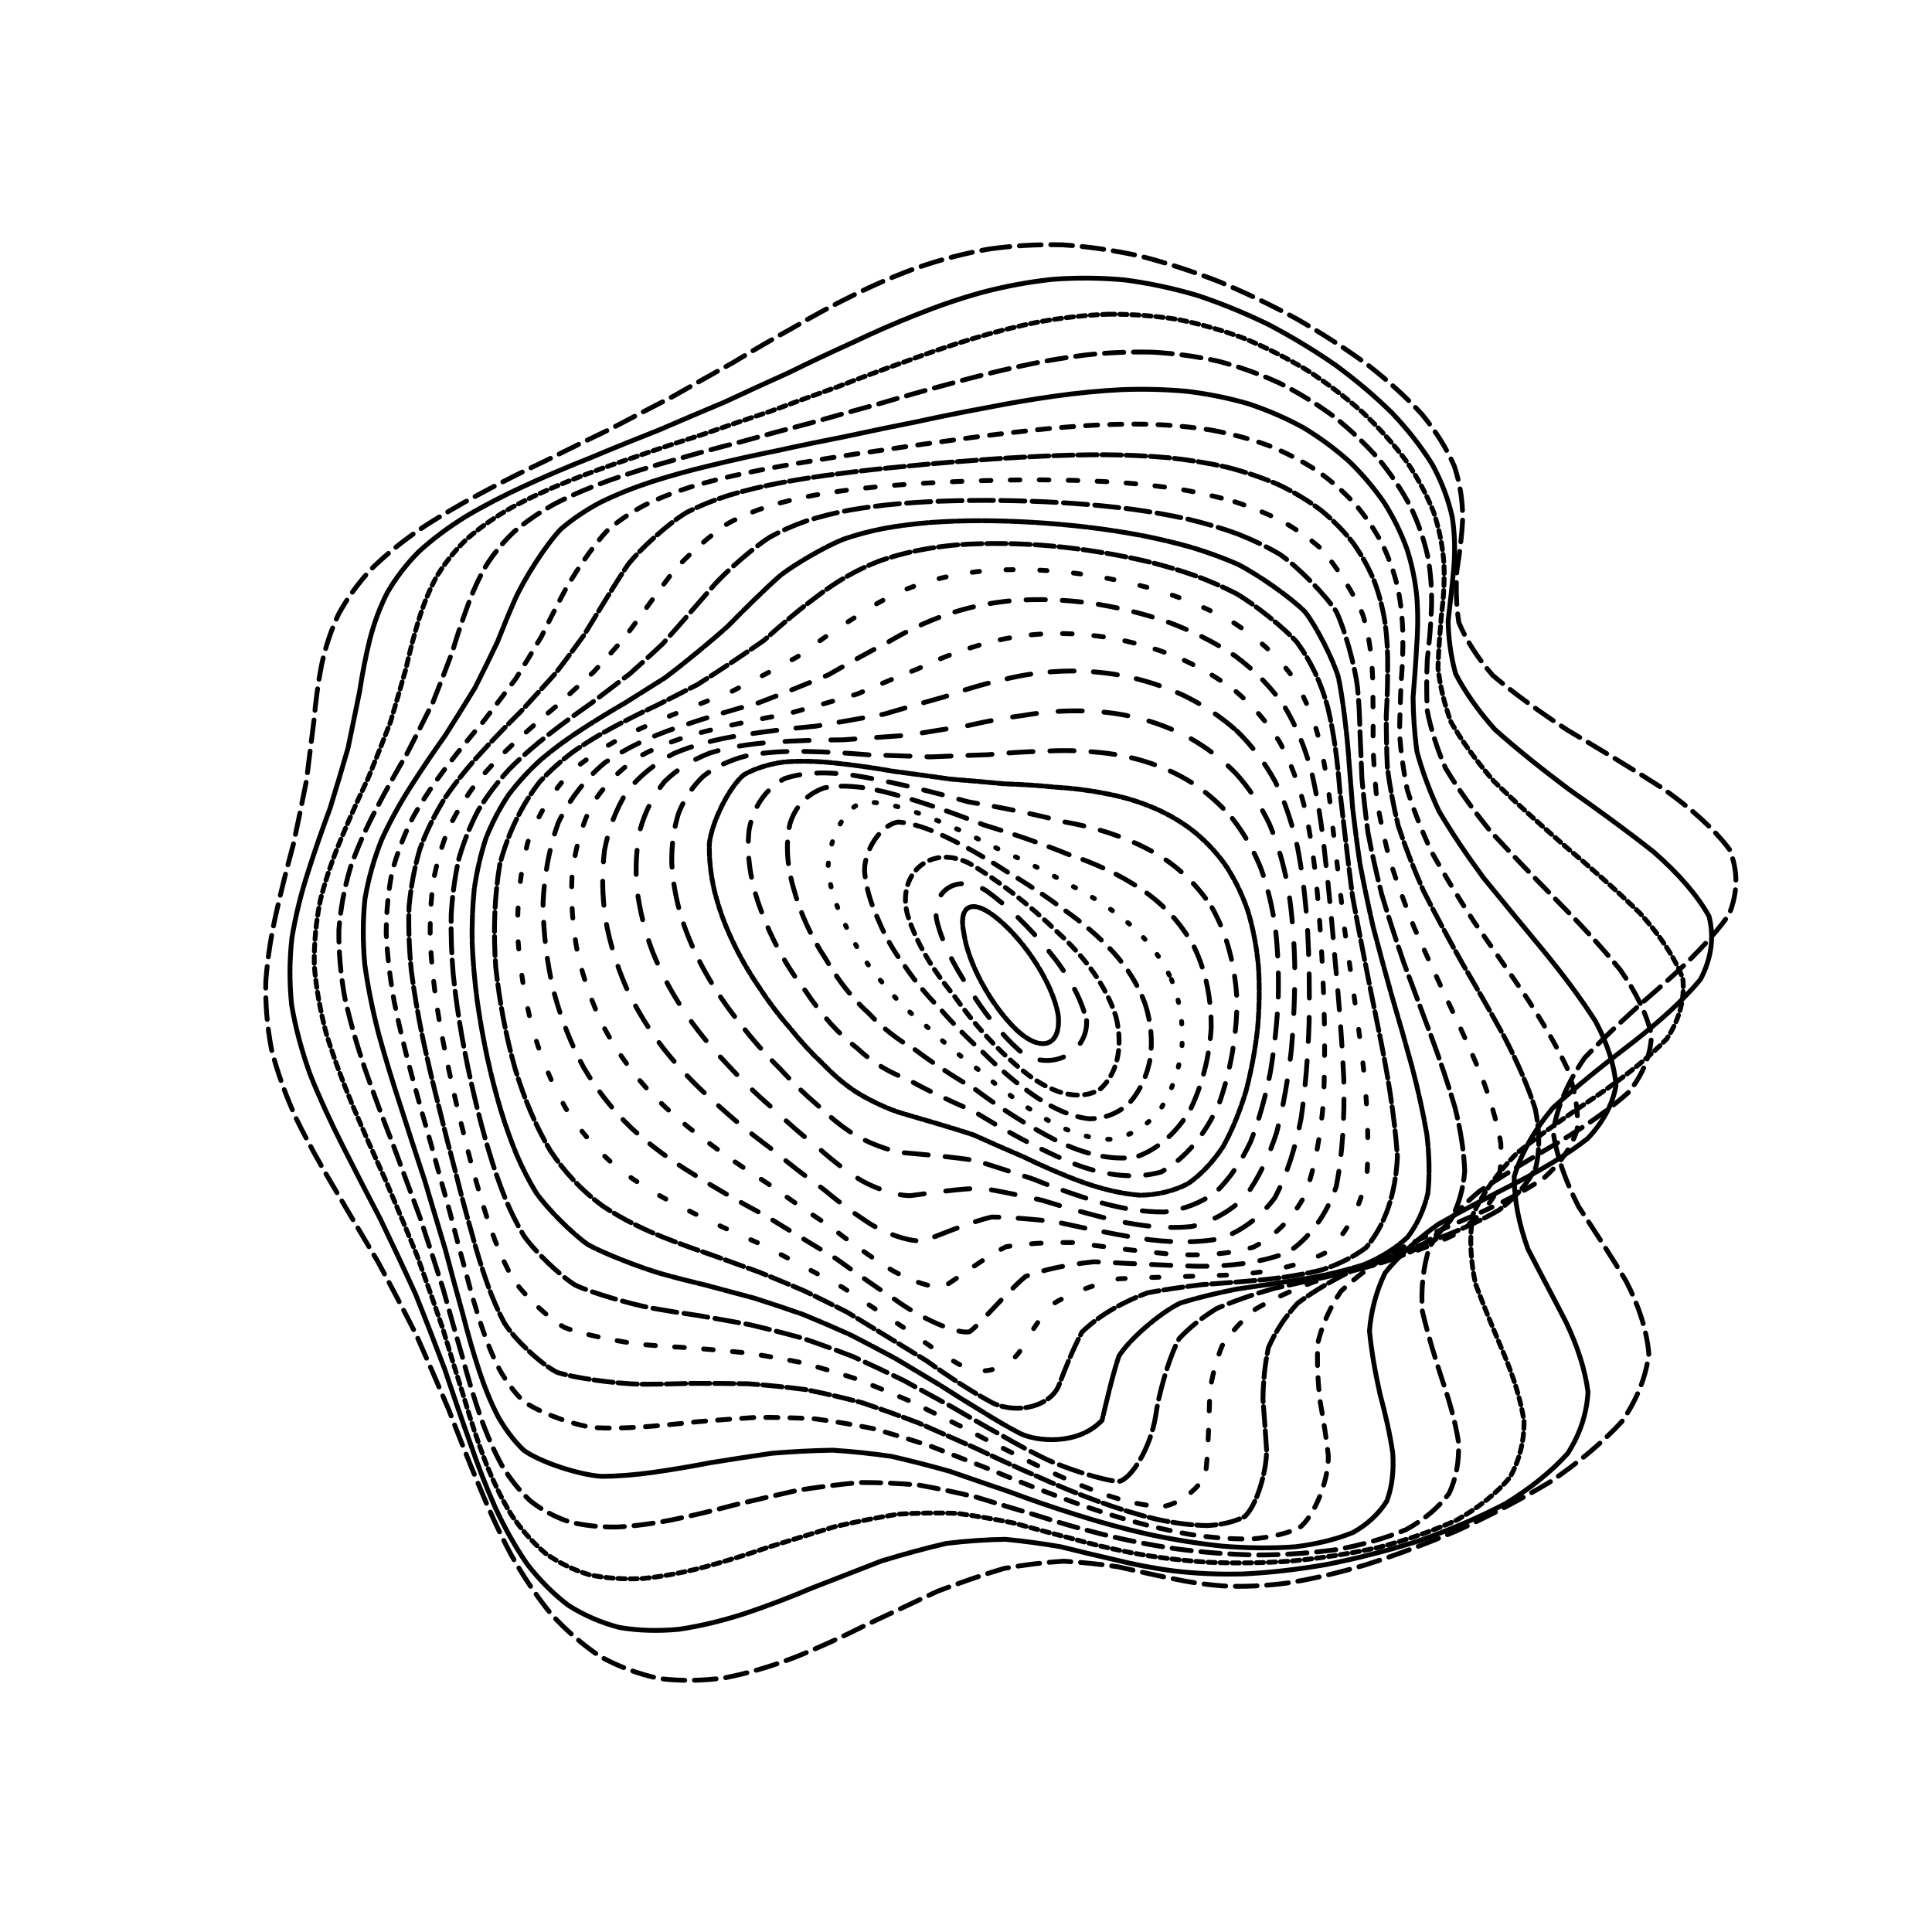 <svg xmlns="http://www.w3.org/2000/svg" version="1.1" xmlns:xlink="http://www.w3.org/1999/xlink" xmlns:svgjs="http://svgjs.dev/svgjs" viewBox="0 0 800 800"><defs><linearGradient x1="50%" y1="0%" x2="50%" y2="100%" id="ccchaos-grad"><stop stop-color="hsl(206, 75%, 49%)" stop-opacity="1" offset="0%"></stop><stop stop-color="hsl(331, 90%, 56%)" stop-opacity="1" offset="100%"></stop></linearGradient></defs><g stroke-width="2" stroke="url(#ccchaos-grad)" fill="none" stroke-linecap="round"><path d="M409.19 103.18C419.28 101.71 429.58 101.12 440.07 101.39 450.58 102.08 461.29 103.64 472.14 106.04 482.98 108.82 493.93 112.38 504.88 116.65 515.74 121.2 526.5 126.37 536.99 132.08 547.21 137.94 556.97 144.22 566.07 150.87 574.62 157.52 582.27 164.44 588.82 171.57 594.58 178.59 599.07 185.76 602.21 193.06 604.57 200.17 605.68 207.38 605.66 214.67 605.36 221.74 604.44 228.91 603.27 236.17 602.82 243.23 602.93 250.41 604.06 257.71 606.99 264.85 611.61 272.16 618.1 279.64 626.78 286.99 637.22 294.56 649.11 302.36 662.12 310.07 675.42 318.03 688.2 326.26 699.89 334.44 709.45 342.9 716.1 351.66 719.75 360.39 719.71 369.43 715.92 378.78 709.29 388.11 699.87 397.78 688.52 407.76 676.93 417.75 665.82 427.84 656.2 438 649.13 448.17 644.73 458.41 643.13 468.7 644.63 479 648.37 489.34 653.69 499.67 660.45 510 667.26 520.29 673.32 530.5 678.59 540.66 681.85 550.69 682.75 560.5 681.6 570.2 677.81 579.61 671.56 588.66 663.41 597.48 653.36 605.83 641.88 613.61 629.48 621.06 616.45 627.84 603.22 633.86 590.09 639.45 577.33 644.21 565.13 648.07 553.6 651.47 542.81 653.96 532.75 655.54 523.45 656.74 514.76 657.11 506.55 656.7 498.91 656.14 491.52 655.01 484.23 653.41 477.27 652.01 470.2 650.41 462.94 648.77 455.79 647.73 448.32 646.92 440.46 646.46 432.63 646.92 424.36 647.91 415.65 649.48 406.93 652.09 397.76 655.26 388.16 658.93 378.57 663.44 368.81 668.09 358.94 672.71 349.11 677.66 339.22 682.21 329.34 686.18 319.56 689.96 309.85 692.84 300.3 694.72 290.92 696.02 281.78 696.13 272.96 695.04 264.38 693.2 256.21 690.13 248.52 685.91 241.12 680.96 234.24 674.96 227.95 668.03 221.9 660.55 216.4 652.3 211.45 643.43 206.6 634.24 202.18 624.59 198.11 614.61 193.88 604.52 189.83 594.23 185.86 583.83 181.46 573.47 176.98 563.08 172.36 552.72 167.17 542.47 161.81 532.27 156.31 522.16 150.38 512.18 144.46 502.26 138.7 492.42 132.88 482.69 127.51 473.01 122.76 463.38 118.41 453.82 114.93 444.28 112.47 434.75 110.62 425.25 109.83 415.74 110.07 406.23 110.77 396.72 112.29 387.19 114.47 377.65 116.6 368.11 118.99 358.78 121.46 349.68 123.4 340.58 125.24 331.71 126.92 323.11 127.98 314.52 128.99 306.2 130.02 298.19 130.73 290.19 131.74 282.51 133.19 275.18 134.78 267.87 137.09 260.91 140.19 254.32 143.77 247.74 148.28 241.53 153.68 235.68 159.63 229.83 166.41 224.32 173.9 219.16 181.77 213.94 190.17 209.01 198.95 204.38 207.82 199.6 216.89 195.06 226.06 190.73 235.07 186.18 244.07 181.78 253.01 177.51 261.67 172.95 270.26 168.48 278.8 164.08 287.04 159.36 295.27 154.71 303.55 150.13 311.59 145.26 319.75 140.49 328.08 135.89 336.25 131.08 344.66 126.51 353.34 122.25 361.94 117.95 370.87 114.08 380.17 110.73 389.42 107.53 399.09 104.98 409.18 103.18" stroke-dasharray="9 4" transform="rotate(0, 400, 400)" opacity="0.96"></path><path d="M415.57 113.87C425.42 112.41 435.4 111.79 445.48 111.99 455.58 112.59 465.76 114.02 475.98 116.26 486.16 118.86 496.31 122.22 506.33 126.26 516.21 130.59 525.83 135.52 535.05 140.99 543.95 146.61 552.26 152.68 559.83 159.12 566.88 165.58 572.98 172.33 578.02 179.31 582.41 186.21 585.67 193.29 587.77 200.5 589.36 207.55 590 214.72 589.85 221.98 589.74 229.05 589.37 236.22 589.08 243.47 589.73 250.54 591.15 257.72 593.71 265.01 598.03 272.14 603.94 279.42 611.53 286.86 620.97 294.17 631.83 301.67 643.75 309.37 656.39 316.98 668.99 324.82 680.81 332.9 691.39 340.92 699.81 349.2 705.43 357.74 708.27 366.26 707.71 375.06 703.74 384.14 697.25 393.21 688.24 402.58 677.48 412.25 666.5 421.92 655.9 431.66 646.58 441.46 639.51 451.26 634.79 461.11 632.59 470.98 633.25 480.85 636.02 490.72 640.39 500.55 646.3 510.37 652.51 520.11 658.31 529.73 663.7 539.29 667.5 548.67 669.34 557.8 669.49 566.81 667.27 575.49 662.77 583.77 656.47 591.83 648.22 599.41 638.4 606.41 627.49 613.1 615.66 619.13 603.33 624.43 590.79 629.34 578.28 633.47 566.05 636.77 554.21 639.68 542.91 641.77 532.19 643.03 522.07 644 512.52 644.24 503.46 643.8 494.93 643.29 486.74 642.28 478.78 640.89 471.16 639.73 463.58 638.43 455.97 637.11 448.52 636.37 440.9 635.85 433.04 635.66 425.23 636.32 417.12 637.45 408.7 639.08 400.27 641.66 391.5 644.74 382.41 648.24 373.31 652.51 364.13 656.9 354.91 661.23 345.72 665.9 336.53 670.19 327.43 673.96 318.41 677.59 309.52 680.41 300.85 682.33 292.33 683.75 284.09 684.1 276.21 683.34 268.52 681.92 261.26 679.37 254.47 675.73 247.9 671.44 241.82 666.13 236.26 659.93 230.86 653.19 225.92 645.69 221.43 637.55 216.92 629.06 212.73 620.09 208.79 610.74 204.6 601.23 200.48 591.47 196.36 581.55 191.78 571.62 187.07 561.6 182.2 551.57 176.79 541.6 171.23 531.65 165.56 521.75 159.53 511.95 153.57 502.2 147.82 492.53 142.09 482.94 136.85 473.41 132.27 463.93 128.12 454.52 124.86 445.14 122.6 435.81 120.96 426.51 120.36 417.22 120.76 407.96 121.61 398.72 123.23 389.48 125.51 380.27 127.74 371.05 130.2 362.08 132.73 353.36 134.76 344.64 136.66 336.17 138.39 327.97 139.51 319.78 140.52 311.88 141.52 304.28 142.15 296.69 143.01 289.41 144.23 282.46 145.52 275.52 147.44 268.91 150.08 262.66 153.14 256.39 157.06 250.46 161.84 244.88 167.17 239.25 173.32 233.94 180.22 228.95 187.55 223.86 195.47 219.04 203.85 214.47 212.43 209.75 221.29 205.23 230.34 200.9 239.34 196.34 248.4 191.91 257.47 187.6 266.34 183.01 275.17 178.49 283.95 174.05 292.5 169.31 301.02 164.64 309.55 160.06 317.87 155.21 326.26 150.48 334.74 145.92 343.09 141.19 351.6 136.69 360.32 132.52 368.96 128.31 377.86 124.53 387.06 121.26 396.22 118.14 405.72 115.65 415.56 113.87" stroke-dasharray="8 0" transform="rotate(4.04, 400, 400)" opacity="0.96"></path><path d="M420.13 124.55C429.68 123.11 439.27 122.46 448.86 122.6 458.44 123.11 468 124.42 477.46 126.49 486.87 128.91 496.12 132.06 505.11 135.88 513.93 139.97 522.37 144.66 530.3 149.87 537.91 155.26 544.86 161.08 551.03 167.28 556.75 173.54 561.56 180.09 565.39 186.89 568.74 193.64 571.14 200.59 572.62 207.68 573.85 214.65 574.41 221.75 574.51 228.94 574.92 235.98 575.36 243.11 576.14 250.33 577.99 257.39 580.74 264.55 584.66 271.82 590.23 278.94 597.23 286.19 605.68 293.57 615.64 300.84 626.68 308.27 638.41 315.87 650.53 323.39 662.32 331.12 673.12 339.04 682.59 346.92 689.92 355.02 694.58 363.36 696.67 371.67 695.65 380.24 691.55 389.05 685.22 397.86 676.63 406.93 666.44 416.27 656.06 425.6 645.97 434.99 636.96 444.39 629.93 453.81 624.97 463.24 622.24 472.65 622.12 482.06 623.99 491.44 627.42 500.75 632.45 510.02 637.96 519.19 643.36 528.19 648.66 537.12 652.78 545.84 655.31 554.28 656.5 562.59 655.64 570.54 652.7 578.08 648.13 585.4 641.65 592.23 633.55 598.5 624.27 604.47 613.87 609.81 602.72 614.45 591.12 618.76 579.26 622.33 567.4 625.15 555.68 627.64 544.25 629.39 533.24 630.41 522.63 631.21 512.5 631.37 502.82 630.96 493.58 630.52 484.71 629.67 476.14 628.5 467.89 627.59 459.8 626.58 451.8 625.57 443.98 625.12 436.12 624.87 428.17 624.92 420.29 625.75 412.25 627 404.02 628.69 395.79 631.24 387.36 634.21 378.71 637.55 370.06 641.59 361.41 645.71 352.81 649.78 344.24 654.16 335.75 658.2 327.4 661.77 319.13 665.24 311.04 667.98 303.22 669.91 295.52 671.42 288.12 671.96 281.11 671.5 274.24 670.46 267.79 668.37 261.78 665.27 255.91 661.58 250.49 656.93 245.51 651.42 240.59 645.4 236.04 638.63 231.84 631.22 227.53 623.45 223.42 615.17 219.47 606.48 215.19 597.61 210.92 588.43 206.58 579.05 201.76 569.61 196.8 560.04 191.67 550.41 186.05 540.8 180.3 531.17 174.5 521.57 168.41 512.02 162.46 502.51 156.77 493.06 151.17 483.68 146.11 474.34 141.73 465.08 137.82 455.86 134.8 446.69 132.76 437.57 131.35 428.49 130.93 419.45 131.48 410.46 132.46 401.48 134.19 392.53 136.55 383.64 138.85 374.75 141.38 366.12 143.97 357.76 146.08 349.39 148.05 341.29 149.85 333.47 151.03 325.65 152.08 318.12 153.07 310.89 153.66 303.66 154.42 296.73 155.46 290.13 156.49 283.51 158.06 277.21 160.27 271.24 162.83 265.24 166.19 259.55 170.35 254.18 175.02 248.74 180.51 243.59 186.75 238.71 193.45 233.73 200.79 228.98 208.65 224.46 216.79 219.77 225.29 215.26 234.06 210.91 242.89 206.33 251.86 201.87 260.9 197.52 269.83 192.9 278.78 188.35 287.7 183.88 296.45 179.13 305.19 174.46 313.91 169.89 322.46 165.07 331.05 160.39 339.68 155.89 348.2 151.23 356.82 146.83 365.57 142.74 374.26 138.64 383.13 134.96 392.21 131.77 401.27 128.74 410.57 126.3 420.12 124.56" stroke-dasharray="3 2" transform="rotate(8.08, 400, 400)" opacity="0.96"></path><path d="M422.34 135.24C431.54 133.81 440.66 133.14 449.68 133.22 458.68 133.64 467.54 134.83 476.2 136.74 484.78 138.99 493.09 141.93 501.03 145.51 508.8 149.36 516.1 153.8 522.83 158.75 529.27 163.87 535.03 169.44 540.03 175.39 544.67 181.41 548.49 187.75 551.47 194.34 554.15 200.91 556.07 207.68 557.32 214.62 558.56 221.48 559.41 228.47 560.07 235.56 561.24 242.53 562.67 249.6 564.62 256.76 567.69 263.79 571.71 270.91 576.86 278.12 583.49 285.21 591.36 292.41 600.43 299.72 610.67 306.94 621.66 314.3 633.03 321.8 644.48 329.23 655.37 336.83 665.12 344.61 673.5 352.33 679.78 360.26 683.53 368.39 684.95 376.5 683.53 384.82 679.34 393.37 673.2 401.9 665.02 410.67 655.4 419.66 645.6 428.65 636.02 437.66 627.35 446.66 620.4 455.66 615.25 464.64 612.07 473.58 611.25 482.51 612.26 491.37 614.79 500.13 618.91 508.84 623.67 517.41 628.55 525.79 633.59 534.09 637.79 542.14 640.77 549.89 642.76 557.51 643 564.76 641.41 571.58 638.4 578.19 633.6 584.32 627.19 589.89 619.59 595.21 610.76 599.92 600.99 603.97 590.61 607.74 579.72 610.84 568.59 613.25 557.37 615.4 546.22 616.88 535.28 617.72 524.56 618.41 514.18 618.55 504.16 618.18 494.47 617.86 485.13 617.18 476.1 616.25 467.35 615.59 458.82 614.86 450.47 614.14 442.3 613.96 434.19 613.97 426.12 614.24 418.13 615.23 410.1 616.58 402.01 618.31 393.93 620.82 385.76 623.69 377.5 626.87 369.23 630.68 361.07 634.55 353.05 638.35 345.04 642.45 337.19 646.24 329.55 649.6 321.95 652.9 314.6 655.55 307.55 657.46 300.58 659.04 293.93 659.73 287.67 659.52 281.49 658.8 275.7 657.13 270.32 654.53 265 651.39 260.06 647.36 255.49 642.5 250.88 637.18 246.55 631.12 242.47 624.42 238.2 617.37 234.05 609.79 229.96 601.78 225.51 593.56 221.01 585.01 216.4 576.21 211.32 567.32 206.09 558.26 200.71 549.09 194.91 539.91 189.02 530.68 183.13 521.43 177.05 512.22 171.15 503.02 165.58 493.86 160.16 484.74 155.31 475.66 151.18 466.65 147.53 457.67 144.76 448.75 142.97 439.89 141.77 431.06 141.54 422.28 142.24 413.56 143.35 404.86 145.17 396.22 147.59 387.65 149.96 379.08 152.54 370.77 155.18 362.75 157.36 354.72 159.41 346.96 161.27 339.49 162.53 332.01 163.65 324.82 164.67 317.92 165.25 311.01 165.95 304.4 166.85 298.09 167.67 291.76 168.96 285.72 170.79 279.98 172.88 274.21 175.7 268.72 179.26 263.51 183.28 258.22 188.08 253.19 193.63 248.4 199.63 243.5 206.3 238.8 213.54 234.3 221.11 229.63 229.11 225.11 237.46 220.74 245.95 216.14 254.65 211.65 263.49 207.26 272.33 202.61 281.22 198.04 290.14 193.55 298.96 188.81 307.78 184.15 316.59 179.6 325.28 174.84 333.98 170.22 342.69 165.78 351.32 161.23 359.99 156.92 368.74 152.94 377.43 148.95 386.24 145.37 395.16 142.28 404.07 139.33 413.13 136.96 422.33 135.24" stroke-dasharray="8 4" transform="rotate(12.12, 400, 400)" opacity="0.35"></path><path d="M421.93 145.93C430.72 144.52 439.33 143.83 447.74 143.85 456.13 144.19 464.27 145.25 472.11 147 479.87 149.07 487.27 151.81 494.23 155.15 501.03 158.77 507.32 162.94 513.01 167.61 518.48 172.47 523.28 177.77 527.39 183.45 531.26 189.22 534.43 195.3 536.92 201.66 539.28 208.02 541.1 214.59 542.49 221.35 544.05 228.05 545.46 234.89 546.91 241.85 549 248.72 551.5 255.69 554.64 262.76 558.87 269.71 564.03 276.76 570.24 283.89 577.71 290.92 586.21 298.05 595.64 305.28 605.92 312.42 616.66 319.69 627.49 327.08 638.16 334.4 648.1 341.87 656.79 349.49 664.1 357.06 669.39 364.81 672.31 372.72 673.12 380.62 671.37 388.69 667.13 396.96 661.19 405.21 653.42 413.66 644.36 422.29 635.14 430.92 626.06 439.54 617.74 448.12 610.91 456.69 605.62 465.22 602.06 473.66 600.62 482.1 600.85 490.43 602.52 498.61 605.75 506.76 609.71 514.73 613.96 522.48 618.6 530.15 622.7 537.55 625.9 544.63 628.41 551.57 629.5 558.14 629.03 564.29 627.37 570.24 624.07 575.72 619.25 580.66 613.31 585.38 606.08 589.52 597.82 593.07 588.84 596.37 579.17 599.07 569.06 601.14 558.68 603.01 548.15 604.29 537.64 605.02 527.18 605.64 516.89 605.79 506.86 605.52 497.02 605.32 487.47 604.84 478.21 604.14 469.15 603.74 460.34 603.28 451.75 602.84 443.31 602.91 435.02 603.15 426.86 603.62 418.77 604.75 410.74 606.18 402.76 607.94 394.8 610.4 386.85 613.16 378.92 616.18 370.99 619.77 363.25 623.39 355.73 626.94 348.21 630.77 340.92 634.31 333.89 637.46 326.88 640.59 320.16 643.13 313.75 645.01 304.37 647.02 287.4 646.34 279.82 643.53 274.87 640.9 270.23 637.43 265.88 633.19 261.42 628.51 257.16 623.13 253.05 617.13 248.7 610.79 244.39 603.91 240.08 596.59 235.39 589.04 230.61 581.14 225.71 572.96 220.37 564.66 214.9 556.15 209.31 547.5 203.36 538.81 197.39 530.03 191.48 521.21 185.45 512.4 179.67 503.56 174.26 494.75 169.07 485.96 164.48 477.19 160.62 468.48 157.26 459.8 154.77 451.16 153.22 442.59 152.25 434.04 152.2 425.55 153.04 417.13 154.26 408.72 156.16 400.38 158.62 392.13 161.05 383.87 163.67 375.89 166.36 368.19 168.6 360.48 170.72 353.04 172.66 345.88 174.02 338.72 175.21 331.83 176.28 325.23 176.9 318.61 177.57 312.27 178.39 306.21 179.58 297.22 184.46 280.52 188.61 272.77 192 267.61 196.12 262.67 200.95 257.94 206.23 253.1 212.17 248.43 218.71 243.94 225.6 239.28 232.98 234.75 240.76 230.35 248.75 225.74 257.03 221.22 265.51 216.8 274.06 212.14 282.74 207.56 291.47 203.07 300.2 198.35 308.95 193.72 317.69 189.21 326.38 184.51 335.08 179.97 343.76 175.62 352.39 171.17 361.03 166.97 369.68 163.1 378.31 159.23 386.97 155.77 395.68 152.77 404.37 149.91 413.13 147.61 421.92 145.93" stroke-dasharray="6 0" transform="rotate(16.16, 400, 400)" opacity="0.79"></path><path d="M418.95 156.62C427.29 155.23 435.36 154.52 443.15 154.48 450.91 154.75 458.35 155.69 465.42 157.29 472.42 159.19 479 161.71 485.1 164.82 491.08 168.19 496.54 172.1 501.42 176.49 506.15 181.07 510.28 186.08 513.81 191.47 517.21 196.97 520.07 202.78 522.41 208.87 524.79 214.99 526.82 221.34 528.62 227.88 530.75 234.39 532.91 241.05 535.29 247.84 538.36 254.56 541.95 261.4 546.21 268.33 551.49 275.18 557.62 282.12 564.66 289.14 572.73 296.07 581.61 303.1 591.16 310.22 601.27 317.27 611.58 324.42 621.74 331.67 631.54 338.87 640.48 346.19 648.12 353.63 654.39 361.04 658.75 368.59 660.92 376.27 661.19 383.94 659.16 391.76 654.92 399.73 649.19 407.69 641.84 415.8 633.32 424.06 624.66 432.33 616.08 440.54 608.12 448.68 601.44 456.82 596.08 464.87 592.21 472.81 590.23 480.74 589.75 488.53 590.61 496.15 592.97 503.73 596.11 511.11 599.68 518.24 603.79 525.29 607.61 532.05 610.82 538.49 614.47 547.77 614.15 564.03 609.76 570.85 605.36 575.03 599.71 578.69 592.97 581.79 585.48 584.7 577.18 587.06 568.29 588.87 559.01 590.53 549.39 591.67 539.62 592.32 529.75 592.93 519.9 593.14 510.16 592.98 500.5 592.94 491.03 592.65 481.78 592.2 472.67 592.03 463.78 591.83 455.11 591.66 446.57 591.96 438.2 592.41 430.01 593.06 421.89 594.3 413.9 595.81 406.04 597.58 398.2 599.98 390.46 602.63 382.81 605.49 375.16 608.87 367.78 612.25 360.68 615.55 353.58 619.11 346.75 622.41 340.22 625.35 333.69 628.3 327.46 630.72 321.56 632.55 312.87 634.61 297.07 634.54 289.92 632.28 285.17 630.1 280.67 627.15 276.37 623.48 271.91 619.41 267.57 614.68 263.32 609.34 258.78 603.68 254.24 597.49 249.65 590.85 244.69 583.99 239.62 576.74 234.44 569.2 228.87 561.52 223.19 553.61 217.43 545.52 211.41 537.37 205.42 529.09 199.55 520.75 193.64 512.38 188.04 503.97 182.86 495.56 177.94 487.15 173.65 478.75 170.09 470.39 167.03 462.04 164.82 453.73 163.52 445.48 162.78 437.25 162.9 429.07 163.87 420.97 165.2 412.87 167.16 404.85 169.66 396.91 172.12 388.97 174.78 381.3 177.5 373.91 179.8 366.51 181.99 359.37 184.01 352.51 185.46 345.63 186.75 339.02 187.9 332.68 188.58 326.32 189.27 320.22 190.04 314.38 191.05 305.7 195.01 289.48 198.44 281.9 201.23 276.83 204.71 271.96 208.84 267.28 213.38 262.48 218.56 257.83 224.34 253.34 230.49 248.68 237.16 244.14 244.26 239.72 251.62 235.1 259.32 230.57 267.27 226.13 275.37 221.48 283.65 216.9 292.04 212.42 300.48 207.74 308.99 203.16 317.51 198.7 326.04 194.09 334.57 189.63 343.08 185.38 351.58 181.05 360.07 176.98 368.53 173.22 376.97 169.49 385.41 166.14 393.82 163.24 402.22 160.49 410.61 158.26 418.94 156.62" stroke-dasharray="5 5" transform="rotate(20.2, 400, 400)" opacity="0.47"></path><path d="M413.76 167.3C421.6 165.94 429.13 165.22 436.32 165.13 443.48 165.32 450.28 166.15 456.67 167.6 463 169.32 468.89 171.64 474.32 174.52 479.65 177.64 484.49 181.27 488.82 185.38 493.06 189.68 496.8 194.39 500.06 199.48 503.3 204.68 506.14 210.21 508.64 216.01 511.29 221.86 513.78 227.95 516.2 234.24 519.05 240.52 522.07 246.96 525.41 253.54 529.46 260.08 534.06 266.75 539.3 273.5 545.44 280.2 552.33 286.99 559.96 293.86 568.39 300.67 577.41 307.57 586.84 314.54 596.59 321.45 606.31 328.46 615.68 335.55 624.56 342.6 632.48 349.75 639.08 357 644.38 364.21 647.88 371.55 649.37 378.98 649.17 386.41 646.92 393.95 642.7 401.61 637.2 409.26 630.27 417.04 622.28 424.91 614.17 432.79 606.09 440.59 598.5 448.28 592.01 455.97 586.62 463.55 582.52 470.99 580.07 478.41 578.96 485.66 579.07 492.72 580.6 499.74 582.93 506.54 585.76 513.07 589.26 519.53 592.67 525.7 595.71 531.52 599.59 539.91 601.44 554.49 598.81 560.54 595.79 564.26 591.58 567.5 586.31 570.23 580.31 572.82 573.45 574.91 565.89 576.51 557.87 578.01 549.38 579.07 540.59 579.7 531.58 580.34 522.45 580.62 513.29 580.6 504.11 580.72 495 580.64 486.03 580.42 477.12 580.49 468.38 580.53 459.83 580.6 451.36 581.11 443.07 581.75 434.97 582.55 426.92 583.89 419.04 585.45 411.33 587.23 403.64 589.56 396.1 592.1 388.71 594.8 381.32 597.97 374.24 601.12 367.48 604.18 360.71 607.49 354.24 610.54 348.09 613.28 338.98 617.18 322.27 622.16 314.62 622.94 307.16 622.58 293.22 617.79 286.59 613.4 282 609.9 277.49 605.76 273 601.05 268.22 596.04 263.4 590.52 258.52 584.55 253.29 578.36 247.95 571.78 242.52 564.88 236.77 557.84 230.94 550.54 225.1 543.04 219.08 535.47 213.14 527.74 207.38 519.9 201.66 512.04 196.3 504.1 191.4 496.13 186.8 488.15 182.83 480.16 179.59 472.19 176.85 464.22 174.94 456.28 173.89 448.38 173.36 440.5 173.66 432.66 174.75 424.89 176.16 417.12 178.18 409.43 180.7 401.81 183.19 394.2 185.86 386.84 188.6 379.74 190.95 372.64 193.2 365.79 195.3 359.2 196.86 352.59 198.25 346.24 199.49 340.13 200.64 331.06 202.7 314.05 204.11 306.08 205.94 298.23 212.44 283.39 217.34 276.34 221.16 271.57 225.6 266.94 230.61 262.45 235.97 257.8 241.86 253.26 248.21 248.82 254.83 244.2 261.84 239.67 269.14 235.23 276.64 230.6 284.36 226.05 292.24 221.6 300.23 216.98 308.32 212.46 316.46 208.08 324.65 203.57 332.86 199.23 341.06 195.09 349.28 190.89 357.47 186.95 365.62 183.32 373.77 179.72 381.88 176.5 389.91 173.71 397.95 171.05 405.9 168.9 413.75 167.31" stroke-dasharray="8 2" transform="rotate(24.24, 400, 400)" opacity="0.82"></path><path d="M406.95 177.99C414.29 176.66 421.28 175.93 427.92 175.8 434.53 175.91 440.76 176.63 446.59 177.93 455.07 180.54 469.79 188.8 476.04 194.3 480.04 198.3 483.65 202.71 486.91 207.49 490.23 212.38 493.3 217.6 496.18 223.09 499.3 228.65 502.39 234.45 505.56 240.46 509.19 246.47 513.08 252.67 517.35 259 522.28 265.32 527.74 271.77 533.79 278.31 540.58 284.82 547.99 291.42 555.95 298.11 564.5 304.74 573.42 311.46 582.53 318.26 591.75 325 600.75 331.83 609.25 338.73 617.17 345.6 624.08 352.55 629.69 359.57 634.07 366.57 636.78 373.66 637.66 380.84 637.06 388 634.64 395.25 630.48 402.58 625.23 409.91 618.71 417.32 611.24 424.8 603.66 432.29 596.08 439.66 588.87 446.9 582.59 454.14 577.23 461.24 572.96 468.18 570.12 475.09 568.46 481.82 567.9 488.34 568.65 494.82 570.18 501.06 572.27 507.02 576.54 515.72 584.52 531.36 586.95 538.18 587.78 544.42 583.22 554.58 577.83 558.45 573.24 560.78 567.78 562.66 561.58 564.12 554.89 565.52 547.65 566.54 539.98 567.19 532.04 567.87 523.84 568.26 515.49 568.39 507.04 568.68 498.55 568.8 490.09 568.81 481.63 569.1 473.26 569.37 465.03 569.66 456.83 570.36 448.78 571.16 440.9 572.1 433.06 573.52 425.38 575.11 417.88 576.88 410.39 579.15 403.07 581.57 395.93 584.12 388.79 587.08 381.97 590 375.48 592.83 368.97 595.89 362.77 598.71 356.88 601.24 348.15 604.89 332.01 609.69 324.54 610.58 317.16 610.49 303.06 606.67 296.18 602.96 291.4 599.97 286.64 596.39 281.88 592.27 276.84 587.88 271.75 582.99 266.58 577.66 261.11 572.12 255.56 566.2 249.94 559.94 244.08 553.55 238.19 546.87 232.35 539.98 226.39 533 220.59 525.84 215.02 518.55 209.56 511.22 204.49 503.79 199.91 496.3 195.67 488.8 192.05 481.26 189.16 473.71 186.75 466.16 185.13 458.61 184.33 451.1 184.02 443.59 184.47 436.12 185.67 428.7 187.16 421.29 189.21 413.93 191.74 406.64 194.24 399.36 196.92 392.31 199.66 385.51 202.05 378.7 204.36 372.13 206.53 365.79 208.2 359.44 209.7 353.32 211.05 347.44 212.35 338.67 214.48 322.16 215.74 314.39 217.22 306.7 222.49 292.07 226.52 285.08 229.68 280.34 233.4 275.73 237.66 271.24 242.23 266.61 247.32 262.08 252.87 257.64 258.7 253.05 264.93 248.53 271.49 244.11 278.26 239.52 285.3 235.02 292.55 230.62 299.92 226.08 307.45 221.64 315.06 217.36 322.75 212.96 330.49 208.74 338.24 204.73 346.03 200.68 353.8 196.88 361.52 193.38 369.27 189.93 376.95 186.84 384.53 184.16 392.13 181.61 399.61 179.54 406.94 177.99" stroke-dasharray="4 8" transform="rotate(28.28, 400, 400)" opacity="0.85"></path><path d="M399.34 188.68C406.16 187.38 412.65 186.65 418.8 186.47 427.81 186.83 443.98 190.64 451.11 194.01 457.86 198.19 469.75 209.01 475.06 215.51 478.66 220.08 482.12 224.97 485.53 230.14 489.22 235.39 492.98 240.87 496.91 246.57 501.3 252.29 505.99 258.2 511.07 264.26 516.73 270.31 522.86 276.5 529.49 282.79 536.7 289.07 544.37 295.44 552.43 301.9 560.86 308.32 569.47 314.83 578.09 321.4 586.64 327.94 594.83 334.55 602.41 341.23 609.35 347.87 615.26 354.59 619.93 361.37 623.46 368.12 625.46 374.95 625.82 381.83 624.88 388.7 622.34 395.64 618.27 402.63 613.28 409.62 607.16 416.66 600.2 423.74 593.14 430.82 586.04 437.76 579.23 444.56 573.19 451.34 567.91 457.97 563.52 464.41 560.38 470.83 558.26 477.06 557.1 483.05 557.52 491.87 562.53 508.08 565.94 515.37 571.43 528.08 571.32 543.06 567.61 546.55 562.19 549.54 546.86 553.62 537.4 554.82 530.63 555.58 523.5 556.09 516.12 556.38 508.58 556.84 500.9 557.16 493.15 557.38 485.35 557.87 477.55 558.35 469.81 558.84 462.07 559.7 454.42 560.65 446.89 561.7 439.38 563.18 432.01 564.79 424.79 566.55 417.58 568.73 410.52 571.04 403.63 573.43 396.73 576.19 390.15 578.9 383.88 581.5 377.59 584.32 371.59 586.91 365.87 589.24 357.36 592.62 341.48 597.2 334.01 598.16 326.55 598.29 312.03 595.3 304.82 592.19 299.82 589.66 294.81 586.59 289.78 583.01 284.49 579.19 279.15 574.9 273.76 570.18 268.12 565.27 262.43 559.98 256.71 554.35 250.82 548.59 244.97 542.54 239.21 536.26 233.42 529.89 227.83 523.31 222.53 516.59 217.39 509.82 212.66 502.92 208.45 495.94 204.59 488.94 201.35 481.87 198.81 474.78 196.74 467.68 195.41 460.57 194.85 453.46 194.74 446.36 195.34 439.27 196.63 432.22 198.18 425.18 200.26 418.17 202.78 411.22 205.27 404.27 207.94 397.54 210.68 391.02 213.11 384.51 215.46 378.2 217.69 372.12 219.46 366.02 221.08 360.12 222.54 354.44 224.03 345.97 226.35 329.92 227.54 322.32 228.79 314.79 233.08 300.37 236.37 293.43 238.93 288.74 242 284.16 245.55 279.69 249.38 275.09 253.69 270.58 258.44 266.16 263.46 261.6 268.87 257.13 274.64 252.75 280.62 248.22 286.9 243.79 293.4 239.47 300.06 235.02 306.9 230.7 313.87 226.52 320.93 222.27 328.08 218.18 335.26 214.31 342.49 210.41 349.74 206.77 356.94 203.42 364.18 200.12 371.35 197.16 378.43 194.6 385.52 192.17 392.5 190.18 399.33 188.68" stroke-dasharray="10 3" transform="rotate(32.32, 400, 400)" opacity="0.62"></path><path d="M391.79 199.37C401.14 197.74 418.3 197.4 426.1 198.67 433.58 200.77 447.11 207.62 453.25 212.27 459.31 217.56 471.03 230.09 476.99 237.19 481.26 242.1 485.68 247.25 490.32 252.61 495.36 258.02 500.72 263.6 506.44 269.35 512.63 275.1 519.21 281 526.17 287.01 533.56 293.01 541.25 299.11 549.16 305.3 557.28 311.47 565.4 317.72 573.37 324.03 581.15 330.33 588.46 336.69 595.09 343.1 601.06 349.49 606.03 355.94 609.82 362.43 612.56 368.91 613.93 375.45 613.83 382.01 612.62 388.58 610.01 395.18 606.06 401.81 601.34 408.44 595.63 415.1 589.16 421.76 582.61 428.43 575.99 434.94 569.58 441.28 563.81 447.62 558.64 453.78 554.21 459.75 549.58 468.56 546.08 485.01 546.77 492.57 549 499.77 554.53 512.56 556.88 518.08 555.23 532.33 540.27 541.35 532.6 542.63 527.01 543.48 521.01 544.12 514.67 544.58 508.15 545.2 501.4 545.71 494.49 546.13 487.5 546.81 480.42 547.47 473.32 548.14 466.19 549.14 459.07 550.21 452.02 551.35 444.97 552.87 437.99 554.49 431.13 556.21 424.27 558.31 417.52 560.5 410.9 562.74 404.27 565.31 397.92 567.8 391.84 570.19 385.74 572.77 379.89 575.15 374.28 577.28 365.91 580.4 350.06 584.71 342.49 585.7 334.87 585.99 319.83 583.7 312.28 581.11 307.07 578.99 301.83 576.38 296.57 573.29 291.1 569.99 285.59 566.25 280.05 562.11 274.33 557.79 268.59 553.1 262.88 548.09 257.07 542.94 251.35 537.51 245.77 531.82 240.23 526.05 234.93 520.07 229.96 513.92 225.19 507.71 220.86 501.37 217.05 494.92 213.59 488.44 210.74 481.87 208.57 475.26 206.82 468.63 205.78 461.97 205.45 455.29 205.53 448.61 206.26 441.93 207.63 435.27 209.23 428.61 211.32 421.97 213.82 415.36 216.29 408.76 218.94 402.35 221.66 396.13 224.1 389.91 226.49 383.87 228.78 378.03 231.5 369.34 235.65 352.83 237.19 344.98 238.25 337.24 240.61 322.43 242.23 315.32 244.17 308.23 250.18 294.46 254.36 287.76 257.5 283.21 261.08 278.75 265.09 274.37 269.31 269.88 273.93 265.47 278.89 261.15 284.05 256.72 289.52 252.38 295.25 248.15 301.13 243.83 307.21 239.63 313.46 235.59 319.8 231.48 326.27 227.55 332.79 223.84 339.39 220.11 346.02 216.63 352.63 213.43 359.29 210.29 365.9 207.47 372.44 205.03 379 202.71 385.46 200.81 391.78 199.37" stroke-dasharray="10 1" transform="rotate(36.36, 400, 400)" opacity="0.93"></path><path d="M385.21 210.05C393.89 208.47 410.02 208 417.48 209.09 427.29 211.44 436.28 215.59 444.62 221.33 453.34 227.68 461.92 235.41 470.71 244.26 480.59 253.45 491.35 263.56 503.22 274.33 516.54 285.2 530.95 296.61 545.93 308.37 561.11 320.12 575.33 332.17 587.26 344.4 596.6 356.6 601.69 368.99 601.73 381.45 600.31 387.67 597.66 393.92 593.86 400.18 589.41 406.44 584.1 412.7 578.12 418.95 572.07 425.19 565.92 431.28 559.91 437.18 554.43 443.08 549.41 448.79 544.99 454.29 538.89 465.26 535.64 475.34 534.82 484.38 536.86 493.27 539.59 501.03 541.91 507.53 544.6 516.38 536.59 527.71 525.53 530.67 516.31 532.67 505.48 534.07 493.6 535.07 481.28 537 468.43 538.95 455.48 541.05 448.98 542.59 442.49 544.21 436.05 545.89 429.6 547.9 423.21 549.96 416.89 552.05 410.57 554.43 404.46 556.72 398.57 558.9 392.66 561.26 386.94 563.42 381.41 565.36 370.24 569.4 359.65 572.08 349.52 573.22 339 573.91 328.66 572.75 318.39 569.76 307.51 566.06 296.52 560.55 285.5 553.47 274.02 545.79 262.76 536.74 252.11 526.65 241.82 516.2 232.84 504.94 225.75 493.14 220.03 481.21 216.75 468.91 216.15 456.45 216.39 450.21 217.25 443.95 218.67 437.69 220.31 431.43 222.39 425.16 224.86 418.92 227.3 412.67 229.91 406.58 232.6 400.66 235.04 394.74 237.45 388.98 239.78 383.39 243.26 372.16 246.28 361.53 248.91 351.53 250.26 341.37 251.85 331.72 254.05 322.57 256.05 313.14 259.34 304.09 264.05 295.44 269.31 286.4 276.18 277.66 284.44 269.32 293.35 260.6 303.43 252.28 314.31 244.56 325.6 236.65 337.39 229.51 349.34 223.42 355.37 220.43 361.4 217.77 367.39 215.46 373.39 213.25 379.34 211.44 385.2 210.06" stroke-dasharray="8 2" transform="rotate(40.4, 400, 400)" opacity="0.54"></path><path d="M380.36 220.74C391.22 218.55 401.41 218.19 410.93 219.54 420.52 221.57 429.63 225.28 438.41 230.46 447.61 236.21 456.94 243.26 466.65 251.39 477.29 259.86 488.76 269.22 501.12 279.25 514.46 289.42 528.46 300.13 542.51 311.19 556.31 322.29 568.82 333.69 578.9 345.24 586.52 356.79 590.26 368.5 589.52 380.24 585.64 391.98 577.86 403.75 567.09 415.4 556.05 427.06 545.22 438.01 535.87 448.16 529.44 458.26 525.36 467.48 523.43 475.71 524.14 483.83 525.72 490.89 527.27 496.81 529.72 504.96 524.72 515.8 516.3 518.95 509.1 521.15 500.24 522.85 490.16 524.19 479.63 526.38 468.34 528.55 456.64 530.79 444.85 534.17 432.87 537.74 420.91 541.37 408.95 545.97 397.54 550.08 386.69 553.48 375.72 557.15 365.11 559.62 354.81 560.73 344.18 561.51 333.63 560.65 323.11 558.17 312.14 555.11 301.13 550.43 290.2 544.29 279.07 537.63 268.32 529.69 258.34 520.7 248.88 511.4 240.8 501.26 234.6 490.52 229.71 479.66 227.09 468.35 226.93 456.81 228 445.24 231.1 433.5 235.9 421.74 240.58 409.98 245.68 398.73 250.69 388.07 254.36 377.35 257.63 367.14 260.52 357.45 262.16 347.63 263.91 338.23 266.07 329.28 267.84 320.08 270.61 311.22 274.55 302.72 278.81 293.9 284.46 285.38 291.39 277.26 298.81 268.83 307.38 260.83 316.82 253.43 326.6 245.91 336.99 239.14 347.7 233.37 358.53 227.82 369.5 223.52 380.35 220.74" stroke-dasharray="3 11" transform="rotate(44.44, 400, 400)" opacity="0.95"></path><path d="M377.81 231.43C387.87 229.32 397.58 228.88 406.92 230.02 416.35 231.76 425.6 235.03 434.79 239.67 444.38 244.82 454.26 251.2 464.59 258.6 475.65 266.33 487.4 274.92 499.76 284.17 512.69 293.58 525.88 303.54 538.7 313.85 550.95 324.22 561.69 334.89 569.99 345.71 576.03 356.55 578.57 367.53 577.21 378.5 573.25 389.48 565.95 400.45 556.05 411.26 545.92 422.08 535.83 432.19 526.83 441.51 520.21 450.78 515.49 459.22 512.6 466.73 512.3 477.38 514.93 493.63 514.38 499.26 511.61 504.14 496.13 510.89 484.15 513.51 475.33 515.9 465.56 518.24 455.15 520.59 444.64 523.9 433.68 527.31 422.48 530.68 411.28 534.89 400.35 538.6 389.75 541.65 379.06 544.96 368.54 547.2 358.19 548.24 347.61 549.06 337.04 548.44 326.49 546.38 315.68 543.87 304.89 539.9 294.32 534.61 283.76 528.88 273.71 521.95 264.56 514.01 256.04 505.79 248.93 496.73 243.64 487.04 239.56 477.23 237.57 466.91 237.82 456.29 239.12 445.64 242.26 434.74 246.94 423.73 251.52 412.72 256.52 402.11 261.51 391.97 265.32 381.79 268.82 372.01 271.97 362.68 273.94 353.23 275.92 344.13 278.16 335.41 279.87 326.5 282.34 317.87 285.74 309.59 289.23 301.06 293.91 292.82 299.72 284.97 305.86 276.9 313.09 269.26 321.2 262.21 329.57 255.1 338.64 248.73 348.17 243.31 357.8 238.1 367.74 234.06 377.81 231.43" stroke-dasharray="8 7" transform="rotate(48.48, 400, 400)" opacity="0.93"></path><path d="M377.85 242.12C387.2 240.1 396.47 239.6 405.62 240.53 414.88 242 424.2 244.86 433.64 248.97 443.42 253.54 453.57 259.25 464.15 265.92 475.24 272.9 486.83 280.71 498.74 289.15 510.89 297.77 522.94 306.93 534.31 316.44 544.91 326.03 553.89 335.92 560.52 345.95 565.14 356.02 566.66 366.21 564.81 376.38 560.86 386.57 554.06 396.72 545.01 406.69 535.77 416.66 526.42 425.96 517.85 434.49 511.18 443 506 450.71 502.33 457.57 500.39 467.35 500.5 482.47 499.76 487.91 497.71 492.78 485.62 500.02 475.77 503 468.46 505.55 460.11 508.02 450.96 510.42 441.69 513.64 431.8 516.87 421.42 519.99 411.04 523.82 400.7 527.16 390.47 529.86 380.19 532.82 369.93 534.82 359.73 535.77 349.4 536.58 339.03 536.13 328.73 534.41 318.32 532.36 308.02 529.01 298.06 524.46 288.27 519.57 279.1 513.55 270.91 506.58 263.41 499.37 257.29 491.34 252.89 482.66 249.6 473.86 248.21 464.53 248.81 454.83 250.31 445.09 253.44 435.04 257.98 424.81 262.42 414.57 267.3 404.62 272.22 395.03 276.15 385.42 279.83 376.12 283.23 367.18 285.53 358.14 287.8 349.39 290.21 340.97 292.01 332.39 294.37 324.08 297.43 316.08 300.42 307.89 304.38 299.98 309.31 292.47 314.42 284.81 320.52 277.57 327.48 270.92 334.62 264.25 342.5 258.28 350.97 253.22 359.5 248.37 368.5 244.6 377.85 242.12" stroke-dasharray="4 9" transform="rotate(52.52, 400, 400)" opacity="0.86"></path><path d="M380.48 252.8C389.17 250.89 398 250.34 406.91 251.08 415.92 252.29 425.15 254.76 434.61 258.36 444.32 262.37 454.41 267.43 464.84 273.37 475.56 279.61 486.59 286.62 497.67 294.24 508.72 302.05 519.39 310.37 529.18 319.04 538.11 327.8 545.41 336.87 550.51 346.07 553.87 355.33 554.54 364.69 552.35 374.04 548.47 383.4 542.18 392.73 533.97 401.86 525.59 411 517.01 419.5 508.92 427.3 502.34 435.08 496.87 442.13 492.6 448.41 489.25 457.42 486.74 471.59 485.43 476.88 483.53 481.76 473.65 489.42 465.49 492.69 459.43 495.34 452.31 497.87 444.31 500.29 436.21 503.4 427.36 506.44 417.86 509.3 408.35 512.77 398.69 515.74 388.98 518.11 379.26 520.73 369.45 522.5 359.64 523.33 349.78 524.1 339.89 523.76 330.1 522.33 320.33 520.65 310.77 517.82 301.63 513.92 292.79 509.75 284.64 504.56 277.5 498.48 271.06 492.2 265.94 485.13 262.41 477.41 259.85 469.58 259 461.2 259.91 452.4 261.56 443.58 264.66 434.38 269.02 424.93 273.29 415.47 278.01 406.21 282.83 397.22 286.82 388.2 290.64 379.42 294.25 370.92 296.88 362.35 299.46 354.01 302.09 345.95 304.09 337.77 306.48 329.83 309.41 322.18 312.12 314.4 315.61 306.89 319.91 299.78 324.25 292.56 329.47 285.77 335.51 279.55 341.63 273.34 348.51 267.8 356.06 263.12 363.63 258.63 371.79 255.13 380.48 252.8" stroke-dasharray="10 8" transform="rotate(56.56, 400, 400)" opacity="0.89"></path><path d="M385.4 263.49C393.46 261.68 401.8 261.1 410.37 261.67 419 262.64 427.94 264.74 437.14 267.86 446.5 271.33 456.18 275.75 466.07 280.99 476.08 286.49 486.2 292.71 496.14 299.51 505.87 306.48 515.03 313.95 523.19 321.76 530.49 329.67 536.22 337.87 539.96 346.22 542.25 354.62 542.24 363.14 539.82 371.64 536.08 380.16 530.33 388.65 522.93 396.96 515.39 405.28 507.57 413.01 500.04 420.11 493.65 427.2 488.06 433.64 483.38 439.41 478.88 447.71 473.85 461.06 471.75 466.24 469.58 471.11 460.87 479.08 453.91 482.55 448.81 485.25 442.71 487.81 435.72 490.2 428.66 493.16 420.79 496 412.2 498.62 403.6 501.73 394.72 504.35 385.7 506.42 376.69 508.7 367.53 510.23 358.34 510.94 349.17 511.63 339.99 511.37 330.97 510.15 322.07 508.76 313.44 506.37 305.32 503.03 297.54 499.49 290.5 495.03 284.46 489.75 279.07 484.32 274.92 478.13 272.22 471.31 270.34 464.41 269.95 456.94 271.12 449.03 272.87 441.09 275.9 432.75 280.06 424.09 284.14 415.44 288.66 406.88 293.34 398.52 297.32 390.14 301.24 381.92 305 373.92 307.92 365.87 310.79 358 313.68 350.38 315.95 342.66 318.5 335.16 321.43 327.94 324.06 320.62 327.3 313.57 331.2 306.91 335.03 300.19 339.62 293.88 344.96 288.12 350.29 282.39 356.37 277.3 363.14 272.99 369.9 268.87 377.33 265.65 385.4 263.49" stroke-dasharray="10 9" transform="rotate(60.6, 400, 400)" opacity="0.53"></path><path d="M392.02 274.18C399.47 272.48 407.27 271.88 415.33 272.3 423.45 273.05 431.88 274.8 440.53 277.47 449.26 280.43 458.22 284.24 467.25 288.8 476.26 293.58 485.21 299.03 493.8 305.01 502.08 311.15 509.69 317.76 516.26 324.7 522.02 331.74 526.34 339.06 528.91 346.54 530.31 354.07 529.77 361.72 527.24 369.37 523.7 377.03 518.49 384.68 511.88 392.19 505.16 399.69 498.11 406.69 491.17 413.12 485.1 419.55 479.54 425.43 474.64 430.71 469.29 438.38 462.04 450.97 459.06 456.03 456.34 460.86 447.96 469.01 441.8 472.59 437.36 475.29 432.06 477.82 425.93 480.15 419.76 482.94 412.8 485.56 405.11 487.93 397.43 490.7 389.41 493 381.21 494.77 373.04 496.74 364.71 498.04 356.35 498.62 348.07 499.21 339.82 498.98 331.77 497.93 323.9 496.77 316.36 494.74 309.36 491.87 302.73 488.87 296.83 485.05 291.89 480.49 287.53 475.81 284.29 470.44 282.34 464.46 281.06 458.41 281.08 451.81 282.44 444.76 284.25 437.68 287.17 430.18 291.1 422.33 294.96 414.48 299.25 406.66 303.73 398.96 307.66 391.26 311.6 383.65 315.45 376.21 318.61 368.73 321.73 361.4 324.86 354.27 327.43 347.09 330.18 340.09 333.22 333.36 335.92 326.57 339.08 320.04 342.77 313.88 346.31 307.69 350.49 301.9 355.32 296.63 360.09 291.41 365.55 286.77 371.68 282.85 377.79 279.11 384.57 276.17 392.02 274.18" stroke-dasharray="10 7" transform="rotate(64.64, 400, 400)" opacity="0.56"></path><path d="M399.58 284.87C406.41 283.3 413.57 282.68 420.99 282.97 428.43 283.53 436.14 284.96 444 287.2 451.87 289.68 459.86 292.92 467.78 296.82 475.6 300.91 483.21 305.6 490.36 310.79 497.16 316.11 503.24 321.86 508.32 327.94 512.7 334.11 515.8 340.54 517.39 347.15 518.08 353.79 517.17 360.57 514.62 367.37 511.34 374.18 506.68 380.99 500.84 387.7 494.91 394.41 488.63 400.69 482.33 406.49 476.65 412.29 471.28 417.62 466.34 422.46 460.44 429.51 451.43 441.38 447.61 446.29 444.22 451.02 435.63 459.19 429.93 462.8 425.92 465.44 421.21 467.89 415.79 470.13 410.36 472.73 404.22 475.12 397.43 477.24 390.64 479.69 383.54 481.67 376.27 483.17 369.03 484.84 361.67 485.91 354.31 486.36 347.05 486.85 339.87 486.62 332.94 485.69 326.21 484.7 319.84 482.97 314.02 480.51 306.17 476.33 295.29 464.44 292.8 456.92 292.04 451.67 292.39 445.89 293.87 439.66 295.69 433.41 298.48 426.74 302.13 419.7 305.74 412.67 309.77 405.61 314.01 398.61 317.83 391.62 321.72 384.67 325.58 377.84 328.89 371 332.21 364.26 335.53 357.7 338.37 351.11 341.34 344.69 344.52 338.51 347.37 332.29 350.57 326.33 354.17 320.72 357.6 315.1 361.53 309.85 366.01 305.09 370.4 300.39 375.4 296.22 380.99 292.7 386.55 289.33 392.75 286.68 399.58 284.87" stroke-dasharray="3 1" transform="rotate(68.68, 400, 400)" opacity="0.08"></path><path d="M407.18 295.55C419.54 292.89 433.03 293.56 446.79 297.06 460.45 301.32 473.88 308.18 485.6 316.89 495.98 326.06 503.1 336.75 505.45 348.17 505.12 359.75 499.74 371.83 489.8 383.69 479.6 395.54 468.6 405.99 458.42 414.78 450.76 423.66 443.95 431.1 437.59 437.04 432.67 443.46 426.68 448.86 419.05 453.18 411.6 458.48 401.91 463.08 390.05 466.55 378.18 471.03 365.45 473.62 352.84 474.2 340.61 474.96 329.1 473.2 319.51 469.02 311.11 464.63 305.5 457.77 303.6 448.83 303.27 439.75 306.52 428.77 313.17 416.32 319.66 403.87 327.4 391.2 335.37 378.9 341.64 366.57 348.19 354.54 355.1 343.41 360.84 332.25 367.85 322.04 376.38 313.52 384.57 305.25 394.82 298.99 407.18 295.55" stroke-dasharray="8 7" transform="rotate(72.72, 400, 400)" opacity="0.21"></path><path d="M413.95 306.24C424.93 303.82 436.61 304.23 448.21 307.05 459.61 310.46 470.4 316.09 479.37 323.37 487.2 331 492.13 340.01 493.13 349.74 492.23 359.6 487.34 369.99 478.76 380.3 470 390.62 460.25 399.85 450.83 407.77 443.13 415.77 435.91 422.66 429.07 428.31 423.41 434.36 417.11 439.53 409.8 443.71 402.72 448.63 394.05 452.81 383.83 455.87 373.61 459.68 362.9 461.78 352.55 462.13 342.52 462.66 333.35 461.09 326.01 457.48 319.61 453.76 315.63 447.95 314.76 440.31 314.99 432.58 318.17 423.14 324.21 412.32 330.12 401.49 337.27 390.35 344.8 379.48 351.1 368.61 357.77 357.97 364.74 348.13 370.77 338.31 377.74 329.36 385.83 321.92 393.59 314.73 402.96 309.27 413.95 306.24" stroke-dasharray="9 6" transform="rotate(76.76, 400, 400)" opacity="0.69"></path><path d="M419.08 316.93C428.61 314.77 438.37 314.97 447.72 317.18 456.86 319.82 465.14 324.33 471.65 330.25 477.28 336.43 480.46 343.83 480.49 351.93 479.28 360.13 474.96 368.87 467.72 377.68 460.35 386.48 451.94 394.51 443.5 401.52 436.17 408.62 428.98 414.86 422.05 420.11 416.01 425.66 409.58 430.48 402.63 434.39 395.9 438.84 388.17 442.55 379.5 445.18 370.83 448.36 362.09 450.01 353.91 450.16 342.48 449.78 327.67 440.38 326.26 431.51 326.88 425.03 329.89 417.05 335.25 407.83 340.52 398.61 346.95 389.06 353.87 379.69 359.96 370.34 366.49 361.18 373.29 352.71 379.41 344.3 386.22 336.65 393.79 330.32 401.1 324.19 409.55 319.54 419.08 316.93" stroke-dasharray="1 8" transform="rotate(80.8, 400, 400)" opacity="0.54"></path><path d="M421.98 327.62C429.97 325.75 437.8 325.79 444.98 327.45 451.98 329.41 458.01 332.9 462.45 337.56 466.3 342.41 468.15 348.3 467.6 354.84 466.28 361.44 462.61 368.59 456.68 375.91 450.67 383.23 443.65 390.02 436.38 396.08 429.76 402.2 423.03 407.7 416.45 412.43 410.44 417.36 404.21 421.69 397.78 425.21 391.54 429.1 384.76 432.29 377.57 434.49 370.38 437.07 363.47 438.32 357.27 438.31 348.67 437.81 338.47 429.89 338.11 422.57 338.95 417.25 341.67 410.68 346.29 403.05 350.84 395.42 356.45 387.48 362.58 379.68 368.2 371.9 374.31 364.27 380.67 357.23 386.57 350.26 393 343.93 399.87 338.7 406.57 333.65 413.99 329.8 421.98 327.62" stroke-dasharray="7 5" transform="rotate(84.84, 400, 400)" opacity="0.46"></path><path d="M422.31 338.3C435.1 335.44 445.94 338.42 451.94 345.33 456.54 352.71 454.73 363.36 445.64 375.06 436.33 386.76 424.04 397.28 412.08 405.26 401.43 413.77 389.78 420.53 378.26 423.8 362.07 427.84 349.12 414.62 357.33 398.15 364.68 386.03 375.41 372.95 386.83 361.74 397.25 350.76 409.5 342 422.31 338.3" stroke-dasharray="4 3" transform="rotate(88.88, 400, 400)" opacity="0.70"></path><path d="M420.02 348.99C433.21 347.7 442.21 362.56 434.6 375.18 427.74 383.95 418.27 392.16 408.71 398.57 399.76 405.27 390.21 410.61 381.5 413.12 369.61 415.91 361.8 405.61 368.37 393.32 374.13 384.29 382.66 374.59 391.83 366.32 400.57 358.2 410.47 351.74 420.02 348.99" stroke-dasharray="10 9" transform="rotate(92.92, 400, 400)" opacity="0.94"></path><path d="M415.4 359.68C427.99 356.71 432.22 364.52 423.57 376.25 414.7 387.97 398.67 399.26 386.9 402.43 375.12 406.52 371.42 400.69 379.41 388.74 387.2 376.79 402.79 363.51 415.4 359.68" stroke-dasharray="5 1" transform="rotate(96.96, 400, 400)" opacity="0.70"></path></g></svg>